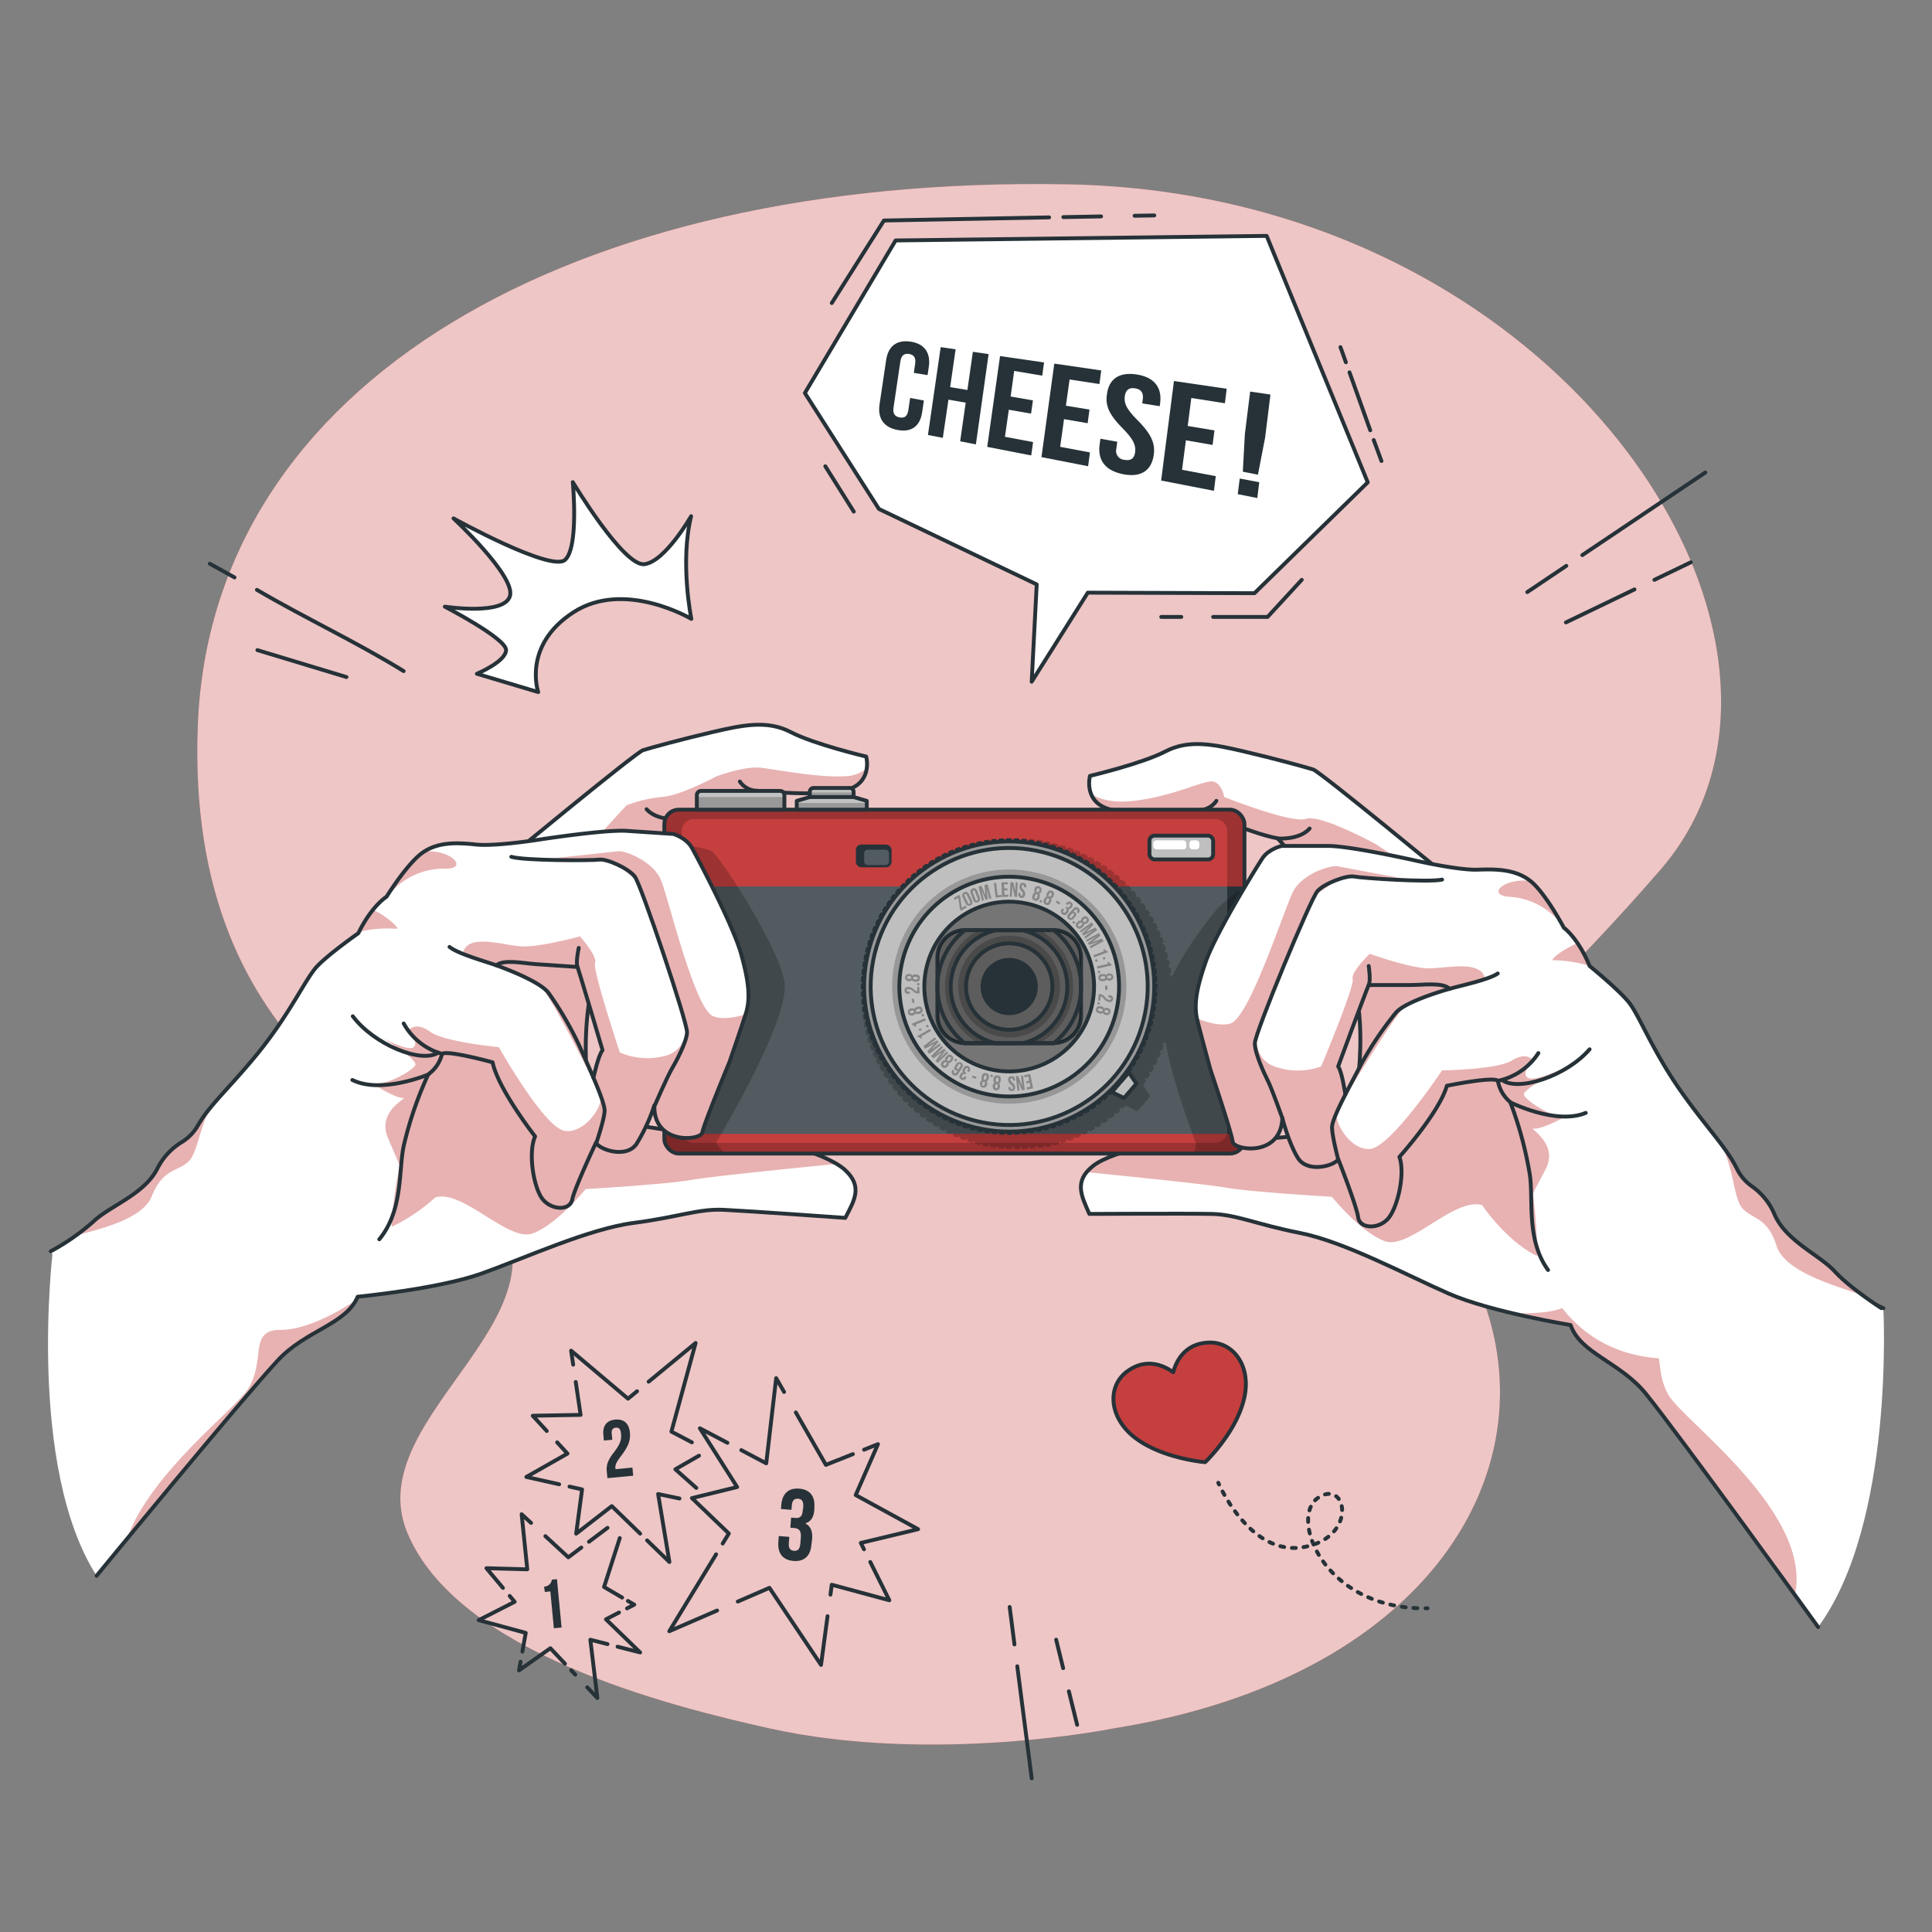 <svg xmlns="http://www.w3.org/2000/svg" xmlns:xlink="http://www.w3.org/1999/xlink" viewBox="0 0 500 500"><rect x="0" y="0" width="500" height="500" fill="#808080" stroke="none"/><defs><clipPath id="freepik--clip-path--inject-11"><rect x="171.93" y="209.54" width="150.13" height="89" rx="3.76" style="fill:#C53F3F;stroke:#263238;stroke-linecap:round;stroke-linejoin:round"></rect></clipPath><clipPath id="freepik--clip-path-2--inject-11"><path d="M203,205.78v3.76H180.34v-3.76a1.09,1.09,0,0,1,1.09-1.09H201.9A1.09,1.09,0,0,1,203,205.78Z" style="fill:#999;stroke:#263238;stroke-linecap:round;stroke-linejoin:round"></path></clipPath><clipPath id="freepik--clip-path-3--inject-11"><path d="M224.32,207.27v2.27H206.2v-2.27l3.37-1v-1.35a1,1,0,0,1,1-1h9.34a1,1,0,0,1,1,1v1.35Z" style="fill:#999;stroke:#263238;stroke-linecap:round;stroke-linejoin:round"></path></clipPath></defs><g id="freepik--background-simple--inject-11"><path d="M288.31,447.29s-46.72,9.46-89.23,0c-26-5.79-80.76-19.52-93.68-50.64s49.3-57.67,18.73-89.24c-13.19-13.62-76.49-31.59-72.93-119.92S147.5,45.3,276.39,47.7,479.64,167.28,429.8,225s-71.31,57.88-48.71,104.87S372.31,433.83,288.31,447.29Z" style="fill:#C53F3F"></path><path d="M288.31,447.29s-46.72,9.46-89.23,0c-26-5.79-80.76-19.52-93.68-50.64s49.3-57.67,18.73-89.24c-13.19-13.62-76.49-31.59-72.93-119.92S147.5,45.3,276.39,47.7,479.64,167.28,429.8,225s-71.31,57.88-48.71,104.87S372.31,433.83,288.31,447.29Z" style="fill:#fff;opacity:0.7"></path></g><g id="freepik--Numbers--inject-11"><path d="M140.81,410.6a2,2,0,0,0,2-1.78l1.33-.13,1.2,12.51-2,.18-.91-9.53L141,412Z" style="fill:#263238"></path><line x1="152.42" y1="399.01" x2="157.22" y2="395.4" style="fill:none;stroke:#263238;stroke-linecap:round;stroke-linejoin:round"></line><polyline points="141.14 397.55 147.08 403.03 150.45 400.5" style="fill:none;stroke:#263238;stroke-linecap:round;stroke-linejoin:round"></polyline><polyline points="130.16 410.95 125.89 405.85 136.46 406.14 135 391.88 137.44 394.13" style="fill:none;stroke:#263238;stroke-linecap:round;stroke-linejoin:round"></polyline><polyline points="135.19 427.43 136.06 422.59 123.89 419.29 133.19 414.55 131.91 413.03" style="fill:none;stroke:#263238;stroke-linecap:round;stroke-linejoin:round"></polyline><polyline points="146.21 430.56 142.44 426.56 134.32 432.29 134.72 430.04" style="fill:none;stroke:#263238;stroke-linecap:round;stroke-linejoin:round"></polyline><line x1="148.89" y1="433.4" x2="147.83" y2="432.27" style="fill:none;stroke:#263238;stroke-linecap:round;stroke-linejoin:round"></line><polyline points="157.22 425.49 152.78 424.36 154.6 439.45 151.98 436.67" style="fill:none;stroke:#263238;stroke-linecap:round;stroke-linejoin:round"></polyline><polyline points="160.2 417.32 156.82 419.07 165.67 427.65 159.83 426.16" style="fill:none;stroke:#263238;stroke-linecap:round;stroke-linejoin:round"></polyline><polyline points="162.5 414.32 164.15 415.28 162.27 416.25" style="fill:none;stroke:#263238;stroke-linecap:round;stroke-linejoin:round"></polyline><polyline points="160.4 398.05 156.33 410.71 161.01 413.45" style="fill:none;stroke:#263238;stroke-linecap:round;stroke-linejoin:round"></polyline><path d="M159.37,369.48c-.74.07-1.16.51-1.06,1.56l.15,1.57-2.18.2-.13-1.42c-.23-2.35.82-3.8,3.08-4s3.56,1,3.79,3.36c.18,1.94-.38,3.58-2.3,6.07-1.22,1.6-1.53,2.32-1.46,3.1a1.67,1.67,0,0,0,.05.31l4.36-.42.2,2.1-6.67.63-.17-1.8c-.15-1.63.32-2.92,1.86-4.89s2-3.23,1.83-4.8C160.59,369.72,160.1,369.41,159.37,369.48Z" style="fill:#263238"></path><polyline points="141.5 370.34 137.87 366.39 150.26 366.17 149 357.66" style="fill:none;stroke:#263238;stroke-linecap:round;stroke-linejoin:round"></polyline><polyline points="144.71 384.13 136.22 382.23 146.86 376.19 144.19 373.28" style="fill:none;stroke:#263238;stroke-linecap:round;stroke-linejoin:round"></polyline><polyline points="165.67 396.9 158.33 389.78 149.11 396.91 150.64 385.46 147.39 384.73" style="fill:none;stroke:#263238;stroke-linecap:round;stroke-linejoin:round"></polyline><polyline points="175.85 387.81 170.32 386.65 173.24 404.24 167.47 398.65" style="fill:none;stroke:#263238;stroke-linecap:round;stroke-linejoin:round"></polyline><polyline points="180.9 376.73 174.78 380.25 180.2 385.07" style="fill:none;stroke:#263238;stroke-linecap:round;stroke-linejoin:round"></polyline><polyline points="167.87 357.58 180.03 347.56 173.76 370.5 179.06 373.28" style="fill:none;stroke:#263238;stroke-linecap:round;stroke-linejoin:round"></polyline><polyline points="148.34 353.17 147.8 349.55 162.53 361.98 164.87 360.05" style="fill:none;stroke:#263238;stroke-linecap:round;stroke-linejoin:round"></polyline><path d="M207.88,390.08c.12-1.65-.42-2.14-1.33-2.21s-1.53.38-1.63,1.69l-.09,1.18-2.71-.21.07-1c.22-2.93,1.82-4.49,4.64-4.27s4.15,2,3.93,4.92l0,.47c-.15,2-.87,3.11-2.3,3.58v.06c1.39.73,1.87,2.11,1.72,4L210,399.7c-.22,2.93-1.81,4.49-4.63,4.27s-4.16-2-3.93-4.92l.11-1.52,2.72.21-.13,1.7c-.1,1.3.44,1.84,1.35,1.91s1.52-.33,1.65-2l.11-1.43c.13-1.7-.4-2.37-1.71-2.47l-1-.08.2-2.61,1.12.09c1.07.08,1.76-.34,1.87-1.81Z" style="fill:#263238"></path><polyline points="191.84 375.29 198.3 378.71 200.87 356.66 202.92 360.24" style="fill:none;stroke:#263238;stroke-linecap:round;stroke-linejoin:round"></polyline><polyline points="187.03 399.47 188.62 396.87 179.07 387.71 190.77 384.84 181.13 369.64 188.26 373.4" style="fill:none;stroke:#263238;stroke-linecap:round;stroke-linejoin:round"></polyline><polyline points="185.59 416.8 173.21 422.16 185.33 402.26" style="fill:none;stroke:#263238;stroke-linecap:round;stroke-linejoin:round"></polyline><polyline points="214.17 418.27 212.48 430.88 199.13 410.93 190.94 414.48" style="fill:none;stroke:#263238;stroke-linecap:round;stroke-linejoin:round"></polyline><polyline points="225.23 404.24 230.16 414.15 215.26 410.13 214.92 412.69" style="fill:none;stroke:#263238;stroke-linecap:round;stroke-linejoin:round"></polyline><polyline points="223.62 375.18 227.22 373.74 221.45 386.92 237.6 395.75 222.78 399.31 223.6 400.96" style="fill:none;stroke:#263238;stroke-linecap:round;stroke-linejoin:round"></polyline><polyline points="205.96 365.54 213.74 379.1 220.72 376.33" style="fill:none;stroke:#263238;stroke-linecap:round;stroke-linejoin:round"></polyline><path d="M60.69,149.44l-6.4-3.55" style="fill:none;stroke:#263238;stroke-linecap:round;stroke-linejoin:round"></path><path d="M104.46,173.68C92,166,79,160,66.49,152.65" style="fill:none;stroke:#263238;stroke-linecap:round;stroke-linejoin:round"></path><line x1="89.66" y1="175.22" x2="66.61" y2="168.25" style="fill:none;stroke:#263238;stroke-linecap:round;stroke-linejoin:round"></line><path d="M409.5,143.66l29.43-19.76,2.41-1.62" style="fill:none;stroke:#263238;stroke-linecap:round;stroke-linejoin:round"></path><path d="M395.26,153.23l10.1-6.79" style="fill:none;stroke:#263238;stroke-linecap:round;stroke-linejoin:round"></path><path d="M428.16,150.06l9.42-4.54" style="fill:none;stroke:#263238;stroke-linecap:round;stroke-linejoin:round"></path><path d="M405.26,161.08,423,152.54" style="fill:none;stroke:#263238;stroke-linecap:round;stroke-linejoin:round"></path><path d="M263.27,431.23q1.86,14.5,3.73,29" style="fill:none;stroke:#263238;stroke-linecap:round;stroke-linejoin:round"></path><path d="M261.3,415.89l1.24,9.69" style="fill:none;stroke:#263238;stroke-linecap:round;stroke-linejoin:round"></path><path d="M276.62,437.71c.71,2.89,1.43,5.78,2.14,8.67" style="fill:none;stroke:#263238;stroke-linecap:round;stroke-linejoin:round"></path><path d="M273.33,424.35c.6,2.46,1.21,4.92,1.81,7.37" style="fill:none;stroke:#263238;stroke-linecap:round;stroke-linejoin:round"></path></g><g id="freepik--graphic-2--inject-11"><path d="M312.75,347.45c-6.21.27-8.38,4.92-9.12,7.68-2.32-1.67-6.94-3.91-11.93-.21-5.4,4-4.77,12.51,2.85,17.76,5.48,3.77,12.64,5.14,16.22,5.61.43.06.81.09,1.13.12.22-.22.5-.49.79-.8,2.48-2.62,7.18-8.2,9-14.58C324.35,354.15,319.48,347.17,312.75,347.45Z" style="fill:#C53F3F;stroke:#263238;stroke-linecap:round;stroke-linejoin:round"></path><path d="M315.29,383.74l.21.45" style="fill:none;stroke:#263238;stroke-linecap:round;stroke-linejoin:round"></path><path d="M316.4,386c2.66,5,10.06,16.4,21.08,14.38,14-2.58,11.1-17.82,3.63-12.75s1.26,28.24,26.81,28.6" style="fill:none;stroke:#263238;stroke-linecap:round;stroke-linejoin:round;stroke-dasharray:1.007,2.014"></path><path d="M368.94,416.22h.5" style="fill:none;stroke:#263238;stroke-linecap:round;stroke-linejoin:round"></path></g><g id="freepik--graphic-1--inject-11"><path d="M178.92,160.17s-3-14.6-.06-26.58c0,0-6.73,11.79-12.11,12.42s-18.51-21.24-18.51-21.24,1.61,16.88-2,20.12-28.87-10.73-28.87-10.73,15.94,14.77,14.63,20S115.12,157,115.12,157s15.93,8.25,15.85,11.25-7.55,6.12-7.55,6.12l15.87,4.74s-4.19-12,9.06-20.62S178.92,160.17,178.92,160.17Z" style="fill:#fff;stroke:#263238;stroke-linecap:round;stroke-linejoin:round"></path></g><g id="freepik--speech-bubble--inject-11"><polygon points="231.78 62.23 208.3 101.72 227.46 131.72 268.3 151.24 267 176.43 281.52 153.38 324.65 153.52 353.97 124.83 327.81 61.05 231.78 62.23" style="fill:#fff;stroke:#263238;stroke-linecap:round;stroke-linejoin:round"></polygon><path d="M239.1,103.65l-.44,3c-.53,3.63-2.76,5.33-6.41,4.62s-5.15-3.1-4.62-6.64l1.71-11.48c.53-3.52,2.67-5.26,6.28-4.74s5.28,2.87,4.76,6.47l-.32,2.2-3.56-.58.35-2.4c.24-1.6-.42-2.32-1.6-2.5s-2,.32-2.23,1.9l-1.78,12c-.24,1.59.41,2.31,1.59,2.53s2-.22,2.24-1.83l.47-3.21Z" style="fill:#263238"></path><path d="M244,113.32l-3.85-.75,3.3-22.73,3.86.56-1.41,9.79,4.46.74,1.42-9.88,4.07.59L252.56,115l-4.07-.79,1.43-10-4.46-.78Z" style="fill:#263238"></path><path d="M261.55,102.62l5.77,1-.48,3.42-5.76-1-1,7,7.28,1.37-.48,3.46-11.39-2.22,3.32-23.5,11.39,1.65-.47,3.42L262.47,96Z" style="fill:#263238"></path><path d="M275.85,105l6.11,1-.48,3.53-6.11-1.06-1,7.17,7.71,1.45-.48,3.57-12.07-2.36,3.32-24.2L285,95.87l-.47,3.52-7.72-1.18Z" style="fill:#263238"></path><path d="M294.06,96.9c4.61.66,6.71,3.34,6.18,7.42l-.1.8-4.53-.72.14-1.05c.24-1.8-.54-2.62-2-2.85s-2.43.33-2.66,2.11.51,3.34,3.29,6.12c3.6,3.63,4.6,6,4.22,8.91-.54,4.11-3.29,6-7.94,5.08s-6.61-3.65-6.08-7.65l.21-1.53,4.36.78-.24,1.8A2.3,2.3,0,0,0,291,119c1.5.28,2.53-.19,2.77-2s-.52-3.41-3.3-6.22c-3.49-3.56-4.42-5.82-4-8.66C286.93,98.17,289.53,96.24,294.06,96.9Z" style="fill:#263238"></path><path d="M307.38,110.24l6.92,1.15-.48,3.76-6.91-1.2-1,7.63,8.73,1.65-.48,3.79-13.66-2.66,3.32-25.75,13.65,2-.47,3.75L308.31,103Z" style="fill:#263238"></path><path d="M321.64,122.08l.53-9.74,1.37-11,5.25.77-1.38,11.15-1.86,9.59Zm4.25,2.72-.5,4.09-5.06-1,.51-4.05Z" style="fill:#263238"></path><line x1="213.59" y1="120.67" x2="220.95" y2="132.4" style="fill:none;stroke:#263238;stroke-linecap:round;stroke-linejoin:round"></line><line x1="293.63" y1="55.84" x2="298.73" y2="55.75" style="fill:none;stroke:#263238;stroke-linecap:round;stroke-linejoin:round"></line><line x1="275.19" y1="56.19" x2="284.96" y2="56.01" style="fill:none;stroke:#263238;stroke-linecap:round;stroke-linejoin:round"></line><polyline points="215.26 78.43 228.76 57.07 271.51 56.26" style="fill:none;stroke:#263238;stroke-linecap:round;stroke-linejoin:round"></polyline><path d="M355.52,113.88l2,5.43" style="fill:none;stroke:#263238;stroke-linecap:round;stroke-linejoin:round"></path><path d="M349.25,96.36l5.37,15" style="fill:none;stroke:#263238;stroke-linecap:round;stroke-linejoin:round"></path><path d="M346.91,89.84l1.4,3.91" style="fill:none;stroke:#263238;stroke-linecap:round;stroke-linejoin:round"></path><polyline points="313.96 159.66 328.05 159.66 336.89 150.06" style="fill:none;stroke:#263238;stroke-linecap:round;stroke-linejoin:round"></polyline><line x1="300.53" y1="159.66" x2="305.72" y2="159.66" style="fill:none;stroke:#263238;stroke-linecap:round;stroke-linejoin:round"></line></g><g id="freepik--Camera--inject-11"><path d="M25,407.81s36.87-44.93,46.88-55.73c7.26-7.84,17.69-9.29,20.68-16.49,0,0,20.85-2,32.07-6S152.37,318,164,316.49s16.73-3.7,23.28-3.39,31.48,2.09,31.48,2.09c2.31-4.48,4.67-8.14-.16-12.49s-21.89-9.2-28.56-7.64c0,0-35.18-5-36.42-6.19s-4.71-25.24,1.83-40.56l-36.92-2.7S64.88,305.05,13.66,323.83C13.66,323.83,6.91,379.5,25,407.81Z" style="fill:#fff"></path><path d="M216.52,301.22c-11,1.08-32.51,3.25-37.48,4.13-6.72,1.19-27.48,2.38-27.48,2.38s-7.33,9.09-13.66,11.47-18.05-11.47-25.25-9.3c0,0-12.46,11.94-24.73,10-6.8-1.08-6.44-21.12-.67-43.91a418.86,418.86,0,0,0,31.26-30.36l36.92,2.7c-6.54,15.32-3.06,39.37-1.83,40.56S190,295.06,190,295.06C195.94,293.68,210.05,297.33,216.52,301.22Z" style="fill:#C53F3F;opacity:0.4"></path><path d="M92.08,336.56c-3.49,6.38-13.29,8.05-20.21,15.52-7.08,7.63-27.57,32.32-39,46.14,6-17,27.71-33.21,31.3-38.76,4.74-7.35,0-15.34,8.44-15.29S92,336.54,92,336.54Z" style="fill:#C53F3F;opacity:0.4"></path><path d="M25,407.81s36.87-44.93,46.88-55.73c7.26-7.84,17.69-9.29,20.68-16.49,0,0,20.85-2,32.07-6S152.37,318,164,316.49s16.73-3.7,23.28-3.39,31.48,2.09,31.48,2.09c2.31-4.48,4.67-8.14-.16-12.49s-21.89-9.2-28.56-7.64c0,0-35.18-5-36.42-6.19s-4.71-25.24,1.83-40.56l-36.92-2.7S64.88,305.05,13.66,323.83" style="fill:none;stroke:#263238;stroke-linecap:round;stroke-linejoin:round"></path><path d="M130.54,222.82s34-28.07,35.87-28.67,10-2.83,17.94-4.68,14.24-3.16,20.3,0,19.52,6.33,19.52,6.33,1.71,6.27-4.42,8.44-24.13.4-24.13.4-12.46,5.93-20,7.32c0,0-16.22,17.2-16.22,24.32" style="fill:#fff"></path><path d="M224.32,198.79a6.39,6.39,0,0,1-4.57,5.45c-6.13,2.18-24.13.4-24.13.4s-12.46,5.93-20,7.32c0,0-11.35,12-15.06,20.14L144,228.41s17.8-19.76,18.19-20a34,34,0,0,1,9.33-2.18c4.77-.39,13.8-5.28,13.8-5.28s7.34-2.83,11.89-2.23,15,2.57,21.36,2.17A8.84,8.84,0,0,0,224.32,198.79Z" style="fill:#C53F3F;opacity:0.4"></path><path d="M130.54,222.82s34-28.07,35.87-28.67,10-2.83,17.94-4.68,14.24-3.16,20.3,0,19.52,6.33,19.52,6.33,1.71,6.27-4.42,8.44-24.13.4-24.13.4-12.46,5.93-20,7.32c0,0-16.22,17.2-16.22,24.32" style="fill:none;stroke:#263238;stroke-linecap:round;stroke-linejoin:round"></path><path d="M195.62,204.64a5.44,5.44,0,0,1-4.15-2.38" style="fill:none;stroke:#263238;stroke-linecap:round;stroke-linejoin:round"></path><path d="M175.64,212s-5.67.46-8.31-2.58" style="fill:none;stroke:#263238;stroke-linecap:round;stroke-linejoin:round"></path><path d="M470.53,421.08S435.22,372.2,426,360.76c-6.72-8.31-17-10.45-19.53-17.84,0,0-20.68-3.37-31.6-8.16s-26.92-13.4-38.4-15.66-16.44-4.81-23-4.94-31.55,0-31.55,0c-2-4.61-4.13-8.43,1-12.45s22.46-7.72,29-5.72c0,0,35.43-2.64,36.75-3.74s6.39-24.87.88-40.59l37-.22s51,65,100.86,87.12C487.4,338.54,490.46,394,470.53,421.08Z" style="fill:#fff"></path><path d="M407,326.71c-12.26,2-23.41-14.81-23.41-14.81-7.19-2.17-18.92,11.67-25.25,9.3s-13.65-11.47-13.65-11.47-20.76-1.19-27.49-2.38c-4.76-.84-24.81-2.88-36.1-4a11.11,11.11,0,0,1,1.73-1.67c5.11-4,22.46-7.72,29-5.72,0,0,35.43-2.64,36.75-3.74s6.39-24.87.88-40.59l37-.22s8.61,11,22.2,25.4C414.84,299.92,414,325.61,407,326.71Z" style="fill:#C53F3F;opacity:0.4"></path><path d="M464.51,412.76c-10.51-14.47-31.69-43.52-38.55-52-6.72-8.31-17-10.45-19.53-17.84,0,0-7.07-1.15-15.13-3.06,5.54.12,10.32-.2,12.94-1.32,0,0,11,7.67,19.42,7.63s3.69,7.94,8.44,15.29C436.57,368.37,469.11,391.84,464.51,412.76Z" style="fill:#C53F3F;opacity:0.4"></path><path d="M470.53,421.08S435.22,372.2,426,360.76c-6.72-8.31-17-10.45-19.53-17.84,0,0-20.68-3.37-31.6-8.16s-26.92-13.4-38.4-15.66-16.44-4.81-23-4.94-31.55,0-31.55,0c-2-4.61-4.13-8.43,1-12.45s22.46-7.72,29-5.72c0,0,35.43-2.64,36.75-3.74s6.39-24.87.88-40.59l37-.22s51,65,100.86,87.12" style="fill:none;stroke:#263238;stroke-linecap:round;stroke-linejoin:round"></path><path d="M375.72,227.82s-34-28.07-35.87-28.67-10-2.83-17.93-4.68-14.24-3.16-20.31,0-19.52,6.33-19.52,6.33-1.71,6.27,4.42,8.44,24.13.4,24.13.4,12.47,5.93,20,7.32c0,0,16.22,17.2,16.22,24.32" style="fill:#fff"></path><path d="M373.75,228.74l-26.91,12.54c0-7.12-16.22-24.32-16.22-24.32-7.51-1.39-20-7.32-20-7.32s-18,1.78-24.13-.4a6.48,6.48,0,0,1-4.17-3.82c1.89,1.25,5.3,2.5,11.07,1.84,10.38-1.18,18.25-5.45,20.55-5s2.89,4,2.89,4,17.4,6.94,21.16,5.65,18.2,6.63,18.2,6.63A163.82,163.82,0,0,0,373.75,228.74Z" style="fill:#C53F3F;opacity:0.4"></path><path d="M375.72,227.82s-34-28.07-35.87-28.67-10-2.83-17.93-4.68-14.24-3.16-20.31,0-19.52,6.33-19.52,6.33-1.71,6.27,4.42,8.44,24.13.4,24.13.4,12.47,5.93,20,7.32c0,0,16.22,17.2,16.22,24.32" style="fill:none;stroke:#263238;stroke-linecap:round;stroke-linejoin:round"></path><path d="M310.64,209.64a5.47,5.47,0,0,0,4.16-2.38" style="fill:none;stroke:#263238;stroke-linecap:round;stroke-linejoin:round"></path><path d="M330.62,217s5.67.46,8.31-2.58" style="fill:none;stroke:#263238;stroke-linecap:round;stroke-linejoin:round"></path><rect x="171.93" y="209.54" width="150.13" height="89" rx="3.76" style="fill:#C53F3F"></rect><g style="clip-path:url(#freepik--clip-path--inject-11)"><path d="M318.31,209.54H175.69a3.76,3.76,0,0,0-3.76,3.76v81.48a3.76,3.76,0,0,0,3.76,3.76H318.31a3.76,3.76,0,0,0,3.76-3.76V213.3A3.76,3.76,0,0,0,318.31,209.54Zm-.71,83.15a3.08,3.08,0,0,1-3.08,3.08h-135a3.08,3.08,0,0,1-3.08-3.08V215.07a3.08,3.08,0,0,1,3.08-3.09h135a3.08,3.08,0,0,1,3.08,3.09Z" style="fill-opacity:0.7;opacity:0.3"></path><rect x="171.93" y="229.42" width="150.13" height="64.01" style="fill:#263238"></rect><rect x="176.4" y="229.42" width="141.21" height="64.01" style="fill:#fff;opacity:0.2"></rect><path d="M185.29,295.77l2.24,2.77H175.69a3.76,3.76,0,0,1-3.76-3.76V217.9s10.26,1.3,12.21,2.35,17,24.06,18.85,33.63S185.29,295.77,185.29,295.77Z" style="fill-opacity:0.7;opacity:0.3"></path><path d="M320.19,230.7l-4.64,3.86S307.4,244,303.23,253l-.05-.54-.53-.2a2.51,2.51,0,0,0,0-.27l.46-.33-.19-1.21-.53-.18c0-.09,0-.18-.05-.27l.44-.35-.25-1.21-.54-.14c0-.09-.05-.18-.07-.28l.42-.37-.31-1.18-.54-.12a2.29,2.29,0,0,1-.08-.28l.39-.38-.37-1.17-.54-.09a2.31,2.31,0,0,1-.1-.28l.38-.4-.43-1.15-.55-.06-.11-.27.36-.43-.49-1.12-.55,0-.12-.26.33-.44-.54-1.1h-.56l-.13-.25.31-.46-.6-1.07-.56,0-.14-.25.29-.47-.65-1-.56.05-.15-.24.26-.49-.7-1-.56.08-.16-.23.23-.5-.75-1-.55.11c-.06-.07-.11-.15-.17-.23l.21-.51-.8-.93-.55.14-.19-.21.19-.53-.85-.89-.53.16-.2-.19.16-.54-.89-.84-.52.18-.22-.18.13-.55-.93-.8-.51.22-.23-.18.11-.55-1-.75-.5.24-.23-.16.07-.56-1-.7-.49.27-.24-.16.05-.56-1.05-.64-.47.29-.25-.15,0-.55-1.07-.6-.46.31-.25-.13v-.55l-1.1-.54-.44.33-.27-.12,0-.55-1.13-.49-.42.36-.27-.1-.06-.56-1.16-.42-.4.38-.27-.1-.09-.54-1.18-.37-.38.4-.28-.08-.12-.54-1.18-.31-.37.42-.28-.07-.15-.54-1.2-.24-.35.44L270,218l-.18-.53-1.21-.19-.33.46-.28,0-.2-.52-1.22-.13-.3.48-.28,0-.23-.52-1.22-.06-.29.49h-.39l-.26-.5H262.4l-.26.51h-.27l-.29-.5-1.22.07-.23.52-.28,0-.3-.48-1.22.13-.2.53-.28,0-.33-.45-1.21.19-.17.53-.28,0-.35-.44-1.2.25-.15.54-.27.06-.37-.41-1.19.31-.12.54-.27.08-.39-.4-1.17.37-.09.55-.27.09-.41-.37-1.15.43-.06.55-.27.1-.42-.35-1.13.49,0,.55-.26.12-.45-.33-1.1.54v.56l-.26.13-.46-.31-1.07.6,0,.55-.25.15-.48-.29-1,.65,0,.56-.24.15-.48-.26-1,.7.08.56a1.88,1.88,0,0,0-.23.16l-.5-.24-1,.76.1.55-.22.17-.51-.21-.93.8.13.54-.21.19-.52-.18-.89.84.16.54c-.07.06-.13.13-.2.2l-.54-.16-.84.89.19.52c-.07.07-.13.15-.19.22l-.54-.14-.8.94.21.51-.17.22-.55-.1-.76,1,.24.5-.16.23-.56-.08-.7,1,.27.49-.15.24-.56-.05-.65,1,.29.48-.14.24-.56,0-.6,1.08.32.46c-.05.08-.09.17-.13.25h-.56l-.54,1.1.33.44c0,.09-.07.18-.11.26l-.56,0-.48,1.13.35.42-.1.27-.55.06-.43,1.15.38.41-.09.27-.55.09-.37,1.17.4.39c0,.09-.05.18-.08.27l-.54.12-.31,1.19.42.37-.06.28-.54.14-.25,1.21.44.34c0,.1,0,.19-.05.28l-.53.17-.19,1.22.46.33,0,.27-.53.2-.12,1.23.47.3c0,.09,0,.18,0,.28l-.51.22-.07,1.23.5.28c0,.09,0,.19,0,.28l-.51.25v1.23l.51.26c0,.13,0,.26,0,.39l-.49.28.06,1.23.52.23a2.45,2.45,0,0,1,0,.27l-.47.31.13,1.22.52.2c0,.09,0,.18,0,.28l-.46.32.19,1.22.53.17a2.74,2.74,0,0,1,.05.28l-.44.35.26,1.2.53.14a2.86,2.86,0,0,1,.07.28l-.42.37.31,1.19.55.11c0,.09.05.19.07.28l-.39.39.37,1.17.55.09.09.27-.38.4.43,1.16.55.06.11.26-.36.43.49,1.13.56,0,.11.26-.33.44.54,1.1h.56l.13.25-.31.46.6,1.08.56,0,.14.25-.29.47.65,1,.56-.05.15.24-.26.49.71,1,.55-.08a1.88,1.88,0,0,1,.16.23l-.23.5.75,1,.55-.11.18.23-.22.51.81.93.54-.14a2,2,0,0,0,.19.22l-.19.52.85.89.53-.16.2.2-.16.53.89.85.53-.19.21.19-.13.54.93.8.51-.21.23.17-.11.55,1,.75.5-.24.24.17-.08.55,1,.7.48-.26.24.15-.05.56,1.05.65.47-.29.25.14,0,.56,1.07.59.46-.31.25.13v.56l1.1.54.45-.34.26.12,0,.56,1.13.48.42-.36.27.11.06.55,1.16.43.4-.38.27.09.09.55,1.18.36.38-.39.28.07.12.55,1.19.3.36-.41.28.06.15.54,1.2.24.35-.43.27,0,.18.54,1.21.18.33-.46.28,0,.2.53,1.22.12.3-.48.28,0,.23.52,1.23.06.28-.49h.39l.26.51h1.22l.26-.51h.27l.29.49,1.22-.07.23-.52.28,0,.3.48,1.22-.13.2-.53.28,0,.33.46L270,297l.17-.54.28-.05.35.44,1.2-.25.15-.54.27-.06.37.42,1.19-.31.12-.55.27-.08.39.4,1.17-.37L276,295l.27-.09.41.38,1.15-.43.06-.56.27-.1.42.35,1.13-.48,0-.56.26-.12.45.34,1.1-.55v-.55l.26-.13.46.31,1.07-.6,0-.56.24-.14.48.28,1-.65-.05-.55.24-.16.49.27,1-.71-.08-.55.23-.17.51.24,1-.75-.11-.55.22-.18.51.21.93-.8-.13-.54.21-.19.53.19.8-.78,3,1.48,3.38-3.91-2-2.93.19,0,.7-1-.27-.49.15-.24.56.05.65-1-.29-.47.14-.25.56,0,.6-1.07-.32-.46c.05-.09.09-.17.13-.26h.56l.54-1.11-.33-.44c0-.09.08-.17.11-.26l.56,0,.48-1.13-.35-.43c0-.09.07-.18.1-.26l.55-.07.43-1.15-.38-.4.09-.28.55-.09.16-.51c2.14,11.66,8,26.58,8,26.58l-.39,2.08.48.49h8.63a3.76,3.76,0,0,0,3.76-3.76V230.94Zm-18.78,37.65h0v0Z" style="fill-opacity:0.7;opacity:0.3"></path></g><rect x="171.93" y="209.54" width="150.13" height="89" rx="3.76" style="fill:none;stroke:#263238;stroke-linecap:round;stroke-linejoin:round"></rect><path d="M203,205.78v3.76H180.34v-3.76a1.09,1.09,0,0,1,1.09-1.09H201.9A1.09,1.09,0,0,1,203,205.78Z" style="fill:#999"></path><g style="clip-path:url(#freepik--clip-path-2--inject-11)"><path d="M203,205.78v.49H180.34v-.49a1.09,1.09,0,0,1,1.09-1.09H201.9A1.09,1.09,0,0,1,203,205.78Z" style="fill:#fff;opacity:0.4"></path></g><path d="M203,205.78v3.76H180.34v-3.76a1.09,1.09,0,0,1,1.09-1.09H201.9A1.09,1.09,0,0,1,203,205.78Z" style="fill:none;stroke:#263238;stroke-linecap:round;stroke-linejoin:round"></path><path d="M224.32,207.27v2.27H206.2v-2.27l3.37-1v-1.35a1,1,0,0,1,1-1h9.34a1,1,0,0,1,1,1v1.35Z" style="fill:#999"></path><g style="clip-path:url(#freepik--clip-path-3--inject-11)"><polygon points="224.32 207.81 224.32 207.27 220.95 206.27 209.57 206.27 206.2 207.27 206.2 207.81 224.32 207.81" style="fill:#fff;opacity:0.4"></polygon><path d="M221,204.92v.17H209.57v-.17a1,1,0,0,1,1-1h9.34A1,1,0,0,1,221,204.92Z" style="fill:#fff;opacity:0.4"></path></g><path d="M224.32,207.27v2.27H206.2v-2.27l3.37-1v-1.35a1,1,0,0,1,1-1h9.34a1,1,0,0,1,1,1v1.35Z" style="fill:none;stroke:#263238;stroke-linecap:round;stroke-linejoin:round"></path><line x1="209.57" y1="206.27" x2="220.95" y2="206.27" style="fill:none;stroke:#263238;stroke-linecap:round;stroke-linejoin:round"></line><polygon points="298.91 254.4 298.91 256.23 299.56 255.9 299.56 254.74 298.91 254.4" style="fill:#263238"></polygon><polygon points="223.46 254.4 222.8 254.74 222.8 255.9 223.46 256.23 223.46 254.4" style="fill:#263238"></polygon><polygon points="298.81 258.14 299.48 257.84 299.54 256.68 298.9 256.31 298.81 258.14" style="fill:#263238"></polygon><polygon points="223.55 252.5 222.88 252.79 222.82 253.96 223.46 254.33 223.55 252.5" style="fill:#263238"></polygon><polygon points="298.62 260.04 299.31 259.78 299.43 258.61 298.81 258.22 298.62 260.04" style="fill:#263238"></polygon><polygon points="223.75 250.6 223.06 250.86 222.94 252.03 223.56 252.42 223.75 250.6" style="fill:#263238"></polygon><polygon points="298.33 261.93 299.03 261.7 299.21 260.54 298.61 260.12 298.33 261.93" style="fill:#263238"></polygon><polygon points="224.03 248.71 223.33 248.94 223.16 250.1 223.75 250.52 224.03 248.71" style="fill:#263238"></polygon><polygon points="297.95 263.8 298.66 263.6 298.9 262.46 298.32 262 297.95 263.8" style="fill:#263238"></polygon><polygon points="224.41 246.84 223.7 247.03 223.47 248.18 224.04 248.64 224.41 246.84" style="fill:#263238"></polygon><polygon points="297.48 265.64 298.2 265.49 298.49 264.36 297.94 263.87 297.48 265.64" style="fill:#263238"></polygon><polygon points="224.89 245 224.17 245.15 223.88 246.28 224.43 246.77 224.89 245" style="fill:#263238"></polygon><polygon points="296.91 267.46 297.63 267.35 297.98 266.23 297.46 265.72 296.91 267.46" style="fill:#263238"></polygon><polygon points="225.46 243.17 224.73 243.29 224.38 244.41 224.91 244.92 225.46 243.17" style="fill:#263238"></polygon><polygon points="296.25 269.25 296.98 269.17 297.38 268.08 296.88 267.54 296.25 269.25" style="fill:#263238"></polygon><polygon points="226.12 241.38 225.39 241.47 224.98 242.56 225.48 243.1 226.12 241.38" style="fill:#263238"></polygon><polygon points="295.5 271.01 296.23 270.96 296.69 269.89 296.22 269.33 295.5 271.01" style="fill:#263238"></polygon><polygon points="226.87 239.63 226.13 239.67 225.67 240.75 226.15 241.31 226.87 239.63" style="fill:#263238"></polygon><polygon points="294.66 272.73 295.4 272.72 295.91 271.67 295.47 271.08 294.66 272.73" style="fill:#263238"></polygon><polygon points="227.7 237.91 226.97 237.92 226.45 238.97 226.9 239.56 227.7 237.91" style="fill:#263238"></polygon><polygon points="293.74 274.39 294.48 274.42 295.04 273.4 294.63 272.79 293.74 274.39" style="fill:#263238"></polygon><polygon points="228.63 236.24 227.89 236.21 227.32 237.24 227.74 237.84 228.63 236.24" style="fill:#263238"></polygon><polygon points="292.73 276.02 293.47 276.08 294.08 275.09 293.7 274.46 292.73 276.02" style="fill:#263238"></polygon><polygon points="229.63 234.62 228.9 234.56 228.28 235.55 228.66 236.18 229.63 234.62" style="fill:#263238"></polygon><polygon points="291.65 277.58 292.38 277.69 293.04 276.73 292.69 276.08 291.65 277.58" style="fill:#263238"></polygon><polygon points="230.72 233.05 229.99 232.95 229.32 233.91 229.67 234.56 230.72 233.05" style="fill:#263238"></polygon><polygon points="290.48 279.1 291.2 279.24 291.92 278.31 291.6 277.65 290.48 279.1" style="fill:#263238"></polygon><polygon points="231.88 231.54 231.16 231.4 230.45 232.33 230.76 232.99 231.88 231.54" style="fill:#263238"></polygon><polygon points="289.24 280.55 289.96 280.72 290.72 279.83 290.43 279.16 289.24 280.55" style="fill:#263238"></polygon><polygon points="233.12 230.09 232.41 229.91 231.65 230.8 231.93 231.48 233.12 230.09" style="fill:#263238"></polygon><polygon points="287.93 281.93 288.64 282.15 289.44 281.3 289.19 280.61 287.93 281.93" style="fill:#263238"></polygon><polygon points="234.43 228.7 233.73 228.49 232.93 229.34 233.17 230.03 234.43 228.7" style="fill:#263238"></polygon><polygon points="286.55 283.25 287.25 283.5 288.09 282.69 287.88 281.99 286.55 283.25" style="fill:#263238"></polygon><polygon points="235.81 227.39 235.12 227.14 234.28 227.95 234.49 228.65 235.81 227.39" style="fill:#263238"></polygon><polygon points="285.11 284.5 285.79 284.78 286.67 284.02 286.5 283.3 285.11 284.5" style="fill:#263238"></polygon><polygon points="237.26 226.14 236.58 225.86 235.69 226.62 235.87 227.33 237.26 226.14" style="fill:#263238"></polygon><polygon points="283.6 285.67 284.27 285.99 285.19 285.27 285.05 284.55 283.6 285.67" style="fill:#263238"></polygon><polygon points="238.76 224.97 238.1 224.65 237.18 225.37 237.32 226.09 238.76 224.97" style="fill:#263238"></polygon><polygon points="282.04 286.76 282.69 287.11 283.64 286.44 283.54 285.72 282.04 286.76" style="fill:#263238"></polygon><polygon points="240.33 223.87 239.68 223.52 238.72 224.19 238.83 224.92 240.33 223.87" style="fill:#263238"></polygon><polygon points="280.42 287.78 281.05 288.16 282.04 287.54 281.98 286.81 280.42 287.78" style="fill:#263238"></polygon><polygon points="241.94 222.86 241.31 222.48 240.32 223.1 240.39 223.83 241.94 222.86" style="fill:#263238"></polygon><polygon points="278.76 288.71 279.37 289.12 280.39 288.55 280.36 287.82 278.76 288.71" style="fill:#263238"></polygon><polygon points="243.61 221.93 243 221.51 241.98 222.08 242.01 222.82 243.61 221.93" style="fill:#263238"></polygon><polygon points="277.63 290 278.68 289.48 278.69 288.75 277.05 289.56 277.63 290" style="fill:#263238"></polygon><polygon points="244.73 220.64 243.68 221.16 243.68 221.89 245.32 221.08 244.73 220.64" style="fill:#263238"></polygon><polygon points="275.86 290.79 276.93 290.32 276.98 289.59 275.3 290.31 275.86 290.79" style="fill:#263238"></polygon><polygon points="246.51 219.85 245.43 220.31 245.39 221.05 247.07 220.32 246.51 219.85" style="fill:#263238"></polygon><polygon points="274.05 291.48 275.14 291.07 275.22 290.34 273.51 290.98 274.05 291.48" style="fill:#263238"></polygon><polygon points="248.32 219.16 247.22 219.56 247.14 220.29 248.86 219.66 248.32 219.16" style="fill:#263238"></polygon><polygon points="272.2 292.09 273.32 291.74 273.44 291.01 271.69 291.56 272.2 292.09" style="fill:#263238"></polygon><polygon points="250.16 218.55 249.05 218.9 248.93 219.63 250.68 219.08 250.16 218.55" style="fill:#263238"></polygon><polygon points="270.33 292.6 271.46 292.3 271.62 291.58 269.84 292.05 270.33 292.6" style="fill:#263238"></polygon><polygon points="252.03 218.04 250.91 218.34 250.75 219.06 252.52 218.59 252.03 218.04" style="fill:#263238"></polygon><polygon points="268.43 293.01 269.58 292.77 269.77 292.06 267.98 292.44 268.43 293.01" style="fill:#263238"></polygon><polygon points="253.93 217.63 252.79 217.86 252.6 218.57 254.39 218.2 253.93 217.63" style="fill:#263238"></polygon><polygon points="266.52 293.33 267.68 293.15 267.9 292.45 266.09 292.73 266.52 293.33" style="fill:#263238"></polygon><polygon points="255.85 217.31 254.69 217.49 254.47 218.19 256.27 217.91 255.85 217.31" style="fill:#263238"></polygon><polygon points="264.59 293.55 265.75 293.43 266.01 292.74 264.19 292.93 264.59 293.55" style="fill:#263238"></polygon><polygon points="257.77 217.09 256.61 217.21 256.35 217.9 258.17 217.71 257.77 217.09" style="fill:#263238"></polygon><polygon points="262.65 293.68 263.82 293.61 264.12 292.94 262.29 293.04 262.65 293.68" style="fill:#263238"></polygon><polygon points="259.71 216.96 258.55 217.03 258.25 217.7 260.08 217.6 259.71 216.96" style="fill:#263238"></polygon><polygon points="260.71 293.7 261.88 293.7 262.21 293.04 260.38 293.05 260.71 293.7" style="fill:#263238"></polygon><polygon points="261.65 216.94 260.48 216.94 260.15 217.6 261.99 217.59 261.65 216.94" style="fill:#263238"></polygon><polygon points="263.71 217.02 262.54 216.96 262.18 217.6 264 217.69 263.71 217.02" style="fill:#263238"></polygon><polygon points="258.66 293.62 259.83 293.68 260.19 293.04 258.36 292.95 258.66 293.62" style="fill:#263238"></polygon><polygon points="265.64 217.19 264.48 217.08 264.08 217.7 265.9 217.88 265.64 217.19" style="fill:#263238"></polygon><polygon points="256.73 293.44 257.89 293.56 258.28 292.94 256.46 292.76 256.73 293.44" style="fill:#263238"></polygon><polygon points="267.56 217.47 266.41 217.29 265.98 217.89 267.79 218.17 267.56 217.47" style="fill:#263238"></polygon><polygon points="254.8 293.17 255.96 293.35 256.39 292.75 254.58 292.47 254.8 293.17" style="fill:#263238"></polygon><polygon points="269.47 217.84 268.32 217.6 267.87 218.18 269.66 218.55 269.47 217.84" style="fill:#263238"></polygon><polygon points="252.9 292.8 254.04 293.03 254.5 292.46 252.71 292.09 252.9 292.8" style="fill:#263238"></polygon><polygon points="271.35 218.31 270.22 218.01 269.74 218.57 271.51 219.03 271.35 218.31" style="fill:#263238"></polygon><polygon points="251.01 292.33 252.15 292.63 252.63 292.07 250.86 291.61 251.01 292.33" style="fill:#263238"></polygon><polygon points="273.21 218.87 272.09 218.52 271.58 219.05 273.33 219.59 273.21 218.87" style="fill:#263238"></polygon><polygon points="249.16 291.77 250.27 292.12 250.78 291.59 249.04 291.05 249.16 291.77" style="fill:#263238"></polygon><polygon points="275.04 219.52 273.94 219.12 273.4 219.62 275.12 220.25 275.04 219.52" style="fill:#263238"></polygon><polygon points="247.33 291.12 248.43 291.52 248.96 291.02 247.25 290.39 247.33 291.12" style="fill:#263238"></polygon><polygon points="276.83 220.27 275.75 219.81 275.19 220.28 276.87 221 276.83 220.27" style="fill:#263238"></polygon><polygon points="245.54 290.37 246.61 290.83 247.18 290.36 245.49 289.64 245.54 290.37" style="fill:#263238"></polygon><polygon points="278.58 221.1 277.53 220.59 276.94 221.03 278.59 221.84 278.58 221.1" style="fill:#263238"></polygon><polygon points="243.79 289.53 244.84 290.05 245.42 289.6 243.78 288.8 243.79 289.53" style="fill:#263238"></polygon><polygon points="280.29 222.03 279.26 221.46 278.66 221.88 280.26 222.76 280.29 222.03" style="fill:#263238"></polygon><polygon points="242.08 288.61 243.1 289.18 243.71 288.76 242.11 287.88 242.08 288.61" style="fill:#263238"></polygon><polygon points="281.95 223.03 280.95 222.42 280.33 222.8 281.88 223.77 281.95 223.03" style="fill:#263238"></polygon><polygon points="240.42 287.6 241.41 288.22 242.04 287.84 240.49 286.87 240.42 287.6" style="fill:#263238"></polygon><polygon points="283.45 224.85 283.55 224.13 282.59 223.46 281.94 223.81 283.45 224.85" style="fill:#263238"></polygon><polygon points="238.92 285.78 238.81 286.51 239.77 287.18 240.42 286.83 238.92 285.78" style="fill:#263238"></polygon><polygon points="284.96 226.02 285.1 225.3 284.18 224.58 283.51 224.9 284.96 226.02" style="fill:#263238"></polygon><polygon points="237.41 284.62 237.27 285.34 238.19 286.06 238.85 285.74 237.41 284.62" style="fill:#263238"></polygon><polygon points="286.41 227.26 286.59 226.54 285.7 225.78 285.02 226.07 286.41 227.26" style="fill:#263238"></polygon><polygon points="235.96 283.38 235.78 284.09 236.67 284.85 237.34 284.57 235.96 283.38" style="fill:#263238"></polygon><polygon points="287.8 228.57 288.01 227.87 287.16 227.06 286.47 227.31 287.8 228.57" style="fill:#263238"></polygon><polygon points="234.57 282.07 234.36 282.77 235.21 283.58 235.9 283.33 234.57 282.07" style="fill:#263238"></polygon><polygon points="289.12 229.95 289.36 229.26 288.56 228.41 287.85 228.63 289.12 229.95" style="fill:#263238"></polygon><polygon points="233.25 280.69 233 281.38 233.81 282.23 234.51 282.01 233.25 280.69" style="fill:#263238"></polygon><polygon points="290.36 231.39 290.64 230.72 289.88 229.83 289.17 230.01 290.36 231.39" style="fill:#263238"></polygon><polygon points="232 279.24 231.72 279.92 232.48 280.81 233.2 280.63 232 279.24" style="fill:#263238"></polygon><polygon points="291.54 232.9 291.85 232.24 291.13 231.31 290.41 231.45 291.54 232.9" style="fill:#263238"></polygon><polygon points="230.83 277.74 230.51 278.4 231.23 279.33 231.95 279.18 230.83 277.74" style="fill:#263238"></polygon><polygon points="292.63 234.46 292.98 233.81 292.31 232.86 291.58 232.96 292.63 234.46" style="fill:#263238"></polygon><polygon points="229.74 276.18 229.39 276.82 230.06 277.78 230.78 277.68 229.74 276.18" style="fill:#263238"></polygon><polygon points="293.64 236.08 294.02 235.45 293.4 234.46 292.67 234.53 293.64 236.08" style="fill:#263238"></polygon><polygon points="228.72 274.56 228.34 275.19 228.96 276.18 229.69 276.11 228.72 274.56" style="fill:#263238"></polygon><polygon points="294.57 237.75 294.99 237.14 294.42 236.12 293.68 236.15 294.57 237.75" style="fill:#263238"></polygon><polygon points="227.79 272.89 227.38 273.5 227.95 274.52 228.68 274.49 227.79 272.89" style="fill:#263238"></polygon><polygon points="295.42 239.46 295.86 238.87 295.35 237.82 294.61 237.81 295.42 239.46" style="fill:#263238"></polygon><polygon points="226.94 271.18 226.5 271.77 227.02 272.82 227.75 272.82 226.94 271.18" style="fill:#263238"></polygon><polygon points="296.18 241.21 296.65 240.64 296.19 239.57 295.45 239.53 296.18 241.21" style="fill:#263238"></polygon><polygon points="226.19 269.43 225.72 270 226.18 271.07 226.91 271.11 226.19 269.43" style="fill:#263238"></polygon><polygon points="296.85 242.99 297.35 242.45 296.94 241.36 296.21 241.28 296.85 242.99" style="fill:#263238"></polygon><polygon points="225.52 267.64 225.02 268.18 225.43 269.28 226.16 269.36 225.52 267.64" style="fill:#263238"></polygon><polygon points="297.43 244.81 297.95 244.3 297.6 243.18 296.87 243.07 297.43 244.81" style="fill:#263238"></polygon><polygon points="224.94 265.83 224.41 266.34 224.77 267.45 225.49 267.57 224.94 265.83" style="fill:#263238"></polygon><polygon points="297.91 246.66 298.46 246.17 298.17 245.04 297.45 244.89 297.91 246.66" style="fill:#263238"></polygon><polygon points="224.46 263.98 223.91 264.47 224.2 265.6 224.92 265.75 224.46 263.98" style="fill:#263238"></polygon><polygon points="298.3 248.53 298.88 248.07 298.64 246.92 297.93 246.73 298.3 248.53" style="fill:#263238"></polygon><polygon points="224.06 262.11 223.49 262.57 223.73 263.71 224.44 263.9 224.06 262.11" style="fill:#263238"></polygon><polygon points="298.6 250.41 299.19 249.98 299.01 248.83 298.31 248.6 298.6 250.41" style="fill:#263238"></polygon><polygon points="223.77 260.23 223.17 260.66 223.35 261.81 224.05 262.04 223.77 260.23" style="fill:#263238"></polygon><polygon points="298.8 252.31 299.42 251.91 299.29 250.75 298.61 250.49 298.8 252.31" style="fill:#263238"></polygon><polygon points="223.57 258.33 222.95 258.73 223.07 259.89 223.76 260.15 223.57 258.33" style="fill:#263238"></polygon><polygon points="298.9 254.21 299.54 253.85 299.48 252.68 298.8 252.39 298.9 254.21" style="fill:#263238"></polygon><polygon points="223.47 256.43 222.83 256.79 222.89 257.96 223.56 258.25 223.47 256.43" style="fill:#263238"></polygon><circle cx="261.18" cy="255.32" r="37.54" transform="translate(-49.21 447.83) rotate(-76.16)" style="fill:#999;stroke:#263238;stroke-linecap:round;stroke-linejoin:round"></circle><circle cx="261.18" cy="255.32" r="35.84" transform="translate(-49.24 447.77) rotate(-76.15)" style="fill:#bfbfbf;stroke:#263238;stroke-linecap:round;stroke-linejoin:round"></circle><circle cx="261.18" cy="255.32" r="30.31" transform="translate(-33.81 470.69) rotate(-80.48)" style="fill-opacity:0.7;opacity:0.3"></circle><circle cx="261.18" cy="255.32" r="28.43" transform="translate(-50.97 444.97) rotate(-75.63)" style="fill:#bfbfbf;stroke:#263238;stroke-linecap:round;stroke-linejoin:round"></circle><circle cx="261.18" cy="255.32" r="21.96" transform="translate(-49.54 447.3) rotate(-76.06)" style="fill:#757575;stroke:#263238;stroke-linecap:round;stroke-linejoin:round"></circle><polygon points="294.11 280.44 290.9 284.17 287.75 282.64 292.13 277.56 294.11 280.44" style="fill:#bfbfbf;stroke:#263238;stroke-linecap:round;stroke-linejoin:round"></polygon><g style="opacity:0.3"><path d="M248.23,231.57l.27.46.41,2.9,1-.57.27.46-1.49.88-.27-.45-.41-2.9-.92.54-.27-.46Z"></path><path d="M249.1,232.13a.9.9,0,1,1,1.63-.78l.85,1.77a.9.9,0,1,1-1.63.78Zm1.41,1.55c.11.24.26.28.43.2s.24-.23.12-.47l-.88-1.84c-.12-.24-.27-.28-.44-.2s-.23.23-.12.47Z"></path><path d="M251.21,231.15a.9.9,0,1,1,1.68-.63l.69,1.84a.9.9,0,1,1-1.69.63Zm1.25,1.67c.1.25.25.3.42.24s.25-.21.16-.46l-.72-1.91c-.09-.25-.24-.3-.41-.24s-.25.21-.16.46Z"></path><path d="M255.07,231.74h0l-.29-2.7.8-.2,1,3.65-.54.14-.68-2.62h0l.29,2.72-.54.14L254,230.4h0l.67,2.59-.5.13-.95-3.66.8-.21Z"></path><path d="M257.21,228.56l.59-.07.39,3.22,1-.12.06.54-1.56.18Z"></path><path d="M259.9,229.91l.81,0,0,.53-.82,0,.05,1.1,1,0,0,.54-1.61.06-.16-3.76,1.62-.07,0,.54-1,0Z"></path><path d="M262,229.34h0l-.13,2.73-.53,0,.17-3.76.74,0,.5,2.28h0l.1-2.25.53,0-.18,3.77-.6,0Z"></path><path d="M264.84,228.5a.82.82,0,0,1,.74,1.05l0,.12-.56-.07,0-.16c0-.27-.06-.38-.25-.41s-.31.06-.34.33.05.49.39.88a1.47,1.47,0,0,1,.49,1.26.89.89,0,1,1-1.75-.24l0-.23.55.08,0,.26c0,.27.06.38.25.41s.32-.06.36-.32-.06-.5-.4-.88a1.46,1.46,0,0,1-.48-1.26C263.93,228.72,264.27,228.42,264.84,228.5Z"></path><path d="M267.82,233.07a.84.84,0,0,1-.62-1.17l.08-.28a.84.84,0,0,1,.58-.65h0a.77.77,0,0,1-.14-.82l0-.12a.93.93,0,1,1,1.78.53l0,.11a.77.77,0,0,1-.56.62h0a.83.83,0,0,1,.13.86l-.08.28A.85.85,0,0,1,267.82,233.07Zm.15-.51c.18.05.34,0,.44-.31l.1-.34c.09-.28,0-.44-.2-.5s-.35,0-.44.31l-.1.34C267.68,232.38,267.79,232.5,268,232.56Zm.29-2.15c-.09.29,0,.43.21.48s.35,0,.43-.29l.06-.2c.1-.32,0-.45-.2-.51s-.34,0-.44.32Z"></path><path d="M269.72,233.07l-.2.54-.53-.2.2-.54Z"></path><path d="M270.63,234.11a.85.85,0,0,1-.46-1.24l.12-.27a.84.84,0,0,1,.65-.57h0a.76.76,0,0,1,0-.84l.05-.11a.93.93,0,1,1,1.69.76l-.05.11a.78.78,0,0,1-.64.54h0a.82.82,0,0,1,0,.86l-.12.27A.85.85,0,0,1,270.63,234.11Zm.22-.49c.17.08.34,0,.48-.25l.14-.32c.12-.28.06-.45-.13-.53s-.36,0-.48.25l-.14.33C270.58,233.4,270.68,233.54,270.85,233.62Zm.56-2.09c-.12.27,0,.42.15.5s.34,0,.47-.23l.08-.19c.14-.32,0-.46-.13-.53s-.34-.06-.48.25Z"></path><path d="M273.49,233.07l.93.55-.27.46-.93-.54Z"></path><path d="M276.9,234.47c.2-.27.16-.41,0-.53s-.31-.1-.47.12l-.14.2-.45-.34.12-.16a.82.82,0,0,1,1.27-.24.83.83,0,0,1,.15,1.29l-.06.08a.74.74,0,0,1-.79.37h0a.76.76,0,0,1-.14.88l-.17.24a.83.83,0,0,1-1.28.23.82.82,0,0,1-.15-1.28l.19-.25.45.33-.21.28c-.16.22-.12.37,0,.48s.3.11.5-.16l.18-.24c.2-.28.18-.45,0-.61l-.16-.12.32-.44.18.14c.18.13.35.13.53-.11Z"></path><path d="M277.78,235.16a.84.84,0,0,1,1.33-.14.83.83,0,0,1,0,1.3l-.06.07-.42-.37.09-.1c.18-.2.16-.36,0-.48s-.32-.14-.56.13l-.45.51h0a.53.53,0,0,1,.62.11c.32.29.29.67-.08,1.08l-.46.52a.9.9,0,1,1-1.35-1.2Zm-.41,1.36-.45.51c-.18.2-.15.35,0,.48s.29.13.47-.07l.45-.51c.18-.21.16-.36,0-.49S277.55,236.32,277.37,236.52Z"></path><path d="M278.28,238.72l-.41.4-.4-.41.41-.4Z"></path><path d="M278.66,240a.85.85,0,0,1,.11-1.32l.22-.19a.81.81,0,0,1,.83-.24h0a.78.78,0,0,1,.33-.77l.08-.08a.86.86,0,0,1,1.33.08.85.85,0,0,1-.11,1.32l-.09.08a.8.8,0,0,1-.81.22h0a.82.82,0,0,1-.35.79l-.22.2A.86.86,0,0,1,278.66,240Zm.41-.35c.12.14.28.19.54,0l.26-.23c.22-.19.24-.37.1-.53s-.31-.17-.54,0l-.26.23C278.92,239.38,278.94,239.55,279.07,239.69Zm1.39-1.66c-.23.2-.21.37-.08.52s.29.18.52,0l.16-.13c.25-.23.23-.4.1-.54s-.29-.19-.54,0Z"></path><path d="M281.08,241.28h0l2.4-1.26.49.67-3.05,2.22-.33-.45,2.18-1.6h0l-2.42,1.26-.33-.45,1.9-1.92h0l-2.15,1.58-.31-.42,3.05-2.22.49.66Z"></path><path d="M282.64,243.81h0l2.55-.92.4.72-3.33,1.79-.27-.49,2.39-1.28h0l-2.57.93-.27-.5,2.15-1.64h0l-2.36,1.26-.24-.45,3.33-1.79.39.72Z"></path><path d="M285.92,245.62a.59.59,0,0,0,.67.45l.14.37-3.55,1.32-.2-.56,2.7-1-.16-.43Z"></path><path d="M284.09,248.76l-.54.16-.17-.54.55-.17Zm2-.59-.55.17-.16-.55.55-.16Z"></path><path d="M287,248.92a.59.59,0,0,0,.61.53l.09.39-3.68.84-.13-.58,2.81-.64-.11-.44Z"></path><path d="M284.75,251.77l-.56.1-.09-.57.56-.09Z"></path><path d="M284.29,253.09a.84.84,0,0,1,.86-1l.29,0a.8.8,0,0,1,.81.29h0a.77.77,0,0,1,.71-.44h.12a.93.93,0,1,1,.18,1.85h-.12a.8.8,0,0,1-.79-.3h0a.83.83,0,0,1-.74.44l-.3,0A.85.85,0,0,1,284.29,253.09Zm.54-.05c0,.19.12.32.45.29l.35,0c.3,0,.41-.17.39-.38s-.16-.32-.45-.29l-.35,0C284.89,252.7,284.81,252.85,284.83,253Zm2.1-.54c-.31,0-.39.18-.37.37s.13.33.43.3l.21,0c.34,0,.41-.19.4-.37s-.13-.33-.47-.3Z"></path><path d="M286.6,255.09l0,1.08H286l0-1.07Z"></path><path d="M287.52,258.52c0-.19-.06-.32-.33-.35l-.4-.05.07-.56.36,0a.89.89,0,1,1-.21,1.76,2.09,2.09,0,0,1-1.4-.9c-.33-.4-.49-.51-.69-.54h-.08L284.7,259l-.53-.06.2-1.71.46.06a1.65,1.65,0,0,1,1.13.73,1.58,1.58,0,0,0,1.1.72C287.4,258.81,287.5,258.7,287.52,258.52Z"></path><path d="M284.55,260l-.56-.11.1-.56.56.11Z"></path><path d="M283.67,261.08a.86.86,0,0,1,1.15-.67l.28.08a.83.83,0,0,1,.67.55h0a.77.77,0,0,1,.82-.17l.12,0a.92.92,0,1,1-.46,1.79l-.12,0a.83.83,0,0,1-.64-.55h0a.81.81,0,0,1-.84.17l-.29-.08A.84.84,0,0,1,283.67,261.08Zm.52.13c-.05.19,0,.34.33.43l.34.09c.29.07.44,0,.5-.22s-.05-.36-.33-.43l-.34-.09C284.36,260.91,284.24,261,284.19,261.21Zm2.16.21c-.3-.08-.42,0-.47.22s0,.35.3.42l.2.06c.33.08.46,0,.51-.22s0-.35-.34-.43Z"></path><path d="M266.47,280.21l-.8.16-.11-.53.8-.16-.22-1.08-1,.2-.11-.53,1.58-.32.76,3.7-1.58.32-.11-.53,1-.2Z"></path><path d="M264.54,281.09h0l-.31-2.71.53-.06.43,3.75-.74.08-.85-2.18h0l.25,2.25-.52.06-.43-3.75.6-.07Z"></path><path d="M261.86,282.38c-.58,0-.88-.32-.9-.92v-.12l.56,0v.16c0,.27.12.37.31.37s.29-.11.29-.38-.13-.48-.53-.81a1.44,1.44,0,0,1-.68-1.16.82.82,0,0,1,.86-1c.58,0,.89.32.91.92v.23l-.56,0v-.27c0-.27-.13-.37-.32-.36s-.31.1-.3.37.13.48.53.81a1.47,1.47,0,0,1,.68,1.16C262.72,282,262.43,282.37,261.86,282.38Z"></path><path d="M258.19,278.33a.85.85,0,0,1,.79,1.07l0,.29a.82.82,0,0,1-.47.73h0a.75.75,0,0,1,.26.79v.12a.93.93,0,1,1-1.84-.24l0-.12a.76.76,0,0,1,.46-.7h0a.8.8,0,0,1-.26-.82l0-.3A.85.85,0,0,1,258.19,278.33Zm0,2.7c0-.3-.09-.41-.28-.43s-.34,0-.38.35l0,.2c0,.34.09.45.28.48s.34-.05.38-.39Zm-.05-2.16c-.19,0-.34.05-.39.38l0,.34c0,.3.06.44.27.47s.35-.08.39-.38l0-.35C258.44,279,258.31,278.89,258.12,278.87Z"></path><path d="M256.31,278.64l.11-.56.56.11-.11.56Z"></path><path d="M255.25,277.76a.85.85,0,0,1,.66,1.15l-.08.29a.8.8,0,0,1-.55.66h0a.81.81,0,0,1,.16.83l0,.11a.93.93,0,1,1-1.8-.47l0-.11a.8.8,0,0,1,.55-.64h0a.83.83,0,0,1-.15-.85l.07-.29A.86.86,0,0,1,255.25,277.76Zm-.36,2.68c.08-.29,0-.43-.22-.47s-.35,0-.42.3l-.06.2c-.08.33,0,.45.22.5s.34,0,.43-.33Zm.22-2.16c-.18,0-.34,0-.43.33l-.09.34c-.07.28,0,.44.22.49s.35,0,.43-.32l.09-.34C255.41,278.46,255.3,278.33,255.11,278.28Z"></path><path d="M252.55,279.22l-1-.38.19-.51,1,.39Z"></path><path d="M249,278.38c-.16.3-.09.44.07.53s.32,0,.45-.19l.11-.22.5.26-.1.18a.82.82,0,0,1-1.22.44.83.83,0,0,1-.35-1.25l.05-.09c.18-.36.41-.52.72-.49h0a.78.78,0,0,1,0-.89l.14-.27a.89.89,0,1,1,1.57.82l-.14.27-.5-.25.16-.31c.12-.24.07-.39-.1-.48s-.32-.06-.47.24l-.14.26c-.16.32-.11.49.13.61l.18.09-.25.48-.21-.11c-.19-.1-.36-.07-.5.2Z"></path><path d="M248,277.86a.9.9,0,1,1-1.53-.93l.06-.08.47.3-.07.11c-.15.23-.1.38.06.48s.33.09.52-.22l.37-.57h0a.54.54,0,0,1-.63,0c-.37-.23-.39-.61-.1-1.08l.37-.58a.9.9,0,1,1,1.52,1Zm.19-1.41.36-.57c.15-.23.1-.38-.06-.48s-.31-.08-.46.15l-.36.57c-.14.23-.1.38.06.48S248.05,276.68,248.19,276.45Z"></path><path d="M246.93,274.42l.34-.46.46.34-.33.46Z"></path><path d="M246.34,273.17a.86.86,0,0,1,.11,1.33l-.19.22a.82.82,0,0,1-.78.37h0a.77.77,0,0,1-.2.81l-.08.09a.93.93,0,1,1-1.42-1.19l.07-.09a.81.81,0,0,1,.77-.34h0a.8.8,0,0,1,.21-.83l.19-.23A.85.85,0,0,1,246.34,273.17Zm-1.45,2.27c.19-.23.14-.39,0-.52s-.32-.13-.51.1l-.13.16c-.22.26-.17.42,0,.54s.31.15.53-.11Zm1.11-1.85c-.15-.12-.31-.14-.53.11l-.22.27c-.19.23-.18.41,0,.54s.34.12.53-.11l.22-.27C246.2,273.87,246.14,273.71,246,273.59Z"></path><path d="M243.75,272.32h0l-2.2,1.58-.58-.59,2.71-2.63.39.4L242.12,273h0l2.22-1.6.39.4-1.61,2.17h0l1.92-1.87.36.38-2.71,2.63-.57-.59Z"></path><path d="M241.83,270.1h0l-2.37,1.31-.5-.65,3-2.29.33.44-2.14,1.64h0l2.39-1.32.34.44-1.85,2h0l2.12-1.62.32.42-3,2.29-.5-.66Z"></path><path d="M238.31,268.82a.59.59,0,0,0-.74-.33l-.19-.35,3.28-1.86.29.51-2.5,1.42.22.4Z"></path><path d="M237.75,266.33l.52-.25.25.51-.52.25Zm1.85-.9.52-.25.25.52-.52.25Z"></path><path d="M236.75,265.74a.58.58,0,0,0-.68-.42l-.15-.37,3.49-1.42.22.55L237,265.16l.17.42Z"></path><path d="M238.47,262.54l.54-.18.18.54-.54.18Z"></path><path d="M238.72,261.19a.85.85,0,0,1-.69,1.13l-.28.08a.83.83,0,0,1-.85-.16h0a.8.8,0,0,1-.64.55l-.12,0a.93.93,0,1,1-.46-1.8l.11,0a.79.79,0,0,1,.83.17h0a.81.81,0,0,1,.66-.55l.29-.07A.85.85,0,0,1,238.72,261.19Zm-2.51,1c.29-.07.35-.23.3-.42s-.18-.3-.47-.22l-.2,0c-.33.08-.38.25-.34.43s.18.3.51.22Zm2-.86c0-.18-.17-.29-.5-.22l-.34.09c-.29.08-.38.23-.33.43s.21.3.5.22l.34-.09C238.19,261.67,238.25,261.5,238.2,261.32Z"></path><path d="M236.12,259.58l-.16-1.06.54-.08.15,1.07Z"></path><path d="M234.66,256.33c0,.19.12.3.39.29h.4l0,.56h-.37a.82.82,0,0,1-1-.85c0-.58.31-.89.92-.92a2.07,2.07,0,0,1,1.52.68c.39.33.57.43.77.42h.08l0-1.12.54,0,.06,1.71-.46,0a1.6,1.6,0,0,1-1.22-.55,1.59,1.59,0,0,0-1.21-.53C234.74,256,234.65,256.14,234.66,256.33Z"></path><path d="M237.37,254.42h.57V255h-.58Z"></path><path d="M238.07,253.22a.85.85,0,0,1-1,.84l-.3,0a.79.79,0,0,1-.74-.44h0a.78.78,0,0,1-.79.3h-.12a.93.93,0,1,1,.17-1.85h.12a.79.79,0,0,1,.72.44h0a.82.82,0,0,1,.81-.3l.3,0A.86.86,0,0,1,238.07,253.22Zm-2.7.09c.3,0,.41-.1.43-.3s-.07-.34-.37-.37l-.21,0c-.34,0-.44.11-.46.3s.06.34.4.37Zm2.16-.14c0-.18-.06-.33-.39-.37l-.35,0c-.3,0-.44.08-.46.29s.1.35.4.37l.35,0C237.41,253.5,237.51,253.36,237.53,253.17Z"></path></g><path d="M279.78,247.83v15a7.14,7.14,0,0,1-7.13,7.14H249.71a7.14,7.14,0,0,1-7.12-7.14v-15a7.14,7.14,0,0,1,7.11-7.14h23A7.14,7.14,0,0,1,279.78,247.83Z" style="fill:#757575;stroke:#263238;stroke-linecap:round;stroke-linejoin:round"></path><path d="M279.78,247.83v15a7.14,7.14,0,0,1-7.13,7.14H249.71a7.14,7.14,0,0,1-7.12-7.14v-15a7.14,7.14,0,0,1,7.11-7.14h23A7.14,7.14,0,0,1,279.78,247.83Z" style="fill-opacity:0.7;opacity:0.3"></path><path d="M269.06,240.69h-4.43a15,15,0,0,1,0,29.26H269a16.61,16.61,0,0,0,0-29.26Zm-11.33,0h-4.42a16.61,16.61,0,0,0,0,29.26h4.4a15,15,0,0,1,0-29.26Z" style="fill-opacity:0.7;opacity:0.3"></path><path d="M261.18,242.14a13.18,13.18,0,1,0,13.18,13.18A13.18,13.18,0,0,0,261.18,242.14Zm0,23.85a10.68,10.68,0,1,1,10.68-10.67A10.67,10.67,0,0,1,261.18,266Z" style="fill-opacity:0.7;opacity:0.3"></path><circle cx="261.18" cy="255.32" r="7.4" style="fill:#263238"></circle><circle cx="261.18" cy="255.32" r="11.19" style="fill:none;stroke:#263238;stroke-linecap:round;stroke-linejoin:round"></circle><path d="M276.21,255.31A15,15,0,0,1,264.63,270h-6.9a15,15,0,0,1,0-29.26h6.9A15,15,0,0,1,276.21,255.31Z" style="fill:none;stroke:#263238;stroke-linecap:round;stroke-linejoin:round"></path><path d="M279.78,255.31A18.55,18.55,0,0,1,272.65,270H249.72a18.59,18.59,0,0,1,0-29.26h23A18.57,18.57,0,0,1,279.78,255.31Z" style="fill:none;stroke:#263238;stroke-linecap:round;stroke-linejoin:round"></path><rect x="297.48" y="216.26" width="16.48" height="6.16" rx="1.32" style="fill:#bfbfbf;stroke:#263238;stroke-linecap:round;stroke-linejoin:round"></rect><rect x="298.46" y="217.48" width="8.56" height="2.33" rx="0.76" style="fill:#fff"></rect><rect x="307.82" y="217.48" width="2.56" height="2.33" rx="0.76" style="fill:#fff"></rect><rect x="221.5" y="218.58" width="9.24" height="5.87" rx="1.38" style="fill:#263238"></rect><rect x="223.65" y="219.9" width="6.43" height="3.98" rx="0.88" style="fill:#fff;opacity:0.2"></rect><path d="M474.88,329.08c-4-4.35-12.66-7.88-15.63-14.81a16.9,16.9,0,0,0-5.84-7.25,12,12,0,0,1-3.87-4.51c-2.69-5.52-7.68-10.46-14.22-19.69-7.71-10.87-11.08-20.17-13.85-23.53S411.39,250,411.39,250c-3-7.31-6.66-9.9-6.66-9.9s-4.62-8.7-8.38-11.87-8.7-3.36-13.84-3.16-16.29-2.38-16.29-2.38-16.75-3.76-22.48-3.76H331.67s-3.36.8-4.94,3.17-12.07,19.38-14.64,26.7-3.17,11.47-2.18,15.43,3.37,12.66,3.37,12.66,5.53,16.42,5.73,18.59,12.46,4.16,12.86-6.13c0,0,1.58,6.33,4,10.29s9.29,2.17,10.48.39c0,0,4.75,12.07,5.14,15s4.95,3.16,7.52.59,4.75-11.67,3.16-16.22c0,0,10.3-11.47,12.28-18.4,0,0,11.77-2.42,13.2-1.31a9.11,9.11,0,0,0,3.2,5.52s7.13,17,6.93,40.5c0,0,5.92,25.12,33.42,25.91s35,17.8,35,17.8l20.7-30.92S478.84,333.43,474.88,329.08ZM361.14,262.25a89.43,89.43,0,0,0-8.9,13.26c-1.17,2.25-2.69,5.07-4.06,7.76,0,0-.88-6-1.87-7.27,0,0,7.32-19.88,7.91-21.07H364.9c3.36,0,8.51-.79,10.29,1C372.42,256.71,363.32,259.48,361.14,262.25Z" style="fill:#fff"></path><path d="M400,302.6c-1.29,2.5-2.44,4.58-3.36,6.45a102.5,102.5,0,0,0-5.87-23.8,9.11,9.11,0,0,1-3.2-5.52c-1.43-1.11-13.2,1.31-13.2,1.31-2,6.93-12.28,18.4-12.28,18.4,1.59,4.55-.59,13.65-3.16,16.22s-7.12,2.37-7.52-.59-5.14-15-5.14-15c-1.19,1.78-8.11,3.56-10.48-.39s-4-10.29-4-10.29c-.4,10.29-12.66,8.31-12.86,6.13s-5.73-18.59-5.73-18.59-2.38-8.7-3.37-12.66c-.07-.26-.12-.52-.18-.79,2.62,1.1,6,2.12,8.7,1.43,5-1.3,14-29.77,16.35-34.26s9.61-6.83,11.53-6.45,19.86,3.73,19.86,3.73-17.08-1.72-19.09-.56a52.78,52.78,0,0,0-7,4.73c-.85.92-14.69,35.4-14.69,35.4s-1.33,6.82,5.2,8.72A17.76,17.76,0,0,0,341.9,276s8.73-20.82,8.17-22.59,4.41-6.57,4.41-6.57,10.37,3.71,15.11,3.76,13.94-2.34,14.75,2.81c0,0-12.08,3.25-17.85,5.53a77.58,77.58,0,0,1,8.7-3c-1.78-1.78-6.93-1-10.29-1H354.22c-.59,1.19-7.91,21.07-7.91,21.07,1,1.29,1.87,7.27,1.87,7.27,1.37-2.69,2.89-5.51,4.06-7.76a89.43,89.43,0,0,1,8.9-13.26,9,9,0,0,1,2.69-2c-2.69,2-17,25.53-17.84,27.59s3.14,9.77,8.49,9.51S373.21,277,373.21,277s14.21-.14,18.09-2.56,5.46,0,5.46,0-2.94,3-1.58,4.32,7.18-1.31,8.07-1.71c-1,.57-9.11,4.92-8.87,6.24s7.21,6.11,10.82,5.68c0,0-6.33,3.39-8.18,3.11S403.59,295.75,400,302.6Z" style="fill:#C53F3F;opacity:0.4"></path><path d="M404.73,240.1a18.25,18.25,0,0,0-13.92-8c-6.39-.33-1.61-5,5.2-4.1h0l.32.26C400.11,231.4,404.73,240.1,404.73,240.1Z" style="fill:#C53F3F;opacity:0.4"></path><path d="M411.39,250a31.27,31.27,0,0,0-9.36-1.47c-1.2,0,2.72-3.06,6.26-4.42A31.76,31.76,0,0,1,411.39,250Z" style="fill:#C53F3F;opacity:0.4"></path><path d="M482,335.2c-7.53-2.62-20.17-6.11-22.25-12.82-2.37-7.64-6.59-6.85-9-9.88-2.22-2.84-2.13-11.61-6-17.22a42.34,42.34,0,0,1,4.73,7.23,12,12,0,0,0,3.87,4.51,16.9,16.9,0,0,1,5.84,7.25c3,6.93,11.67,10.46,15.63,14.81A51.08,51.08,0,0,0,482,335.2Z" style="fill:#C53F3F;opacity:0.4"></path><path d="M373.21,227.64c-3.56.79-20.77-.4-22.75-.79s-7.71,1.78-9.49,3.75S324.75,267.4,324.75,270s2.37,7.71,3.4,9.76,3.72,9.62,3.72,9.62" style="fill:none;stroke:#263238;stroke-linecap:round;stroke-linejoin:round"></path><path d="M486.87,338.54s-8-5.11-12-9.46-12.66-7.88-15.63-14.81a16.9,16.9,0,0,0-5.84-7.25,12,12,0,0,1-3.87-4.51c-2.69-5.52-7.68-10.46-14.22-19.69-7.71-10.87-11.08-20.17-13.85-23.53S411.39,250,411.39,250c-3-7.31-6.66-9.9-6.66-9.9s-4.62-8.7-8.38-11.87-8.7-3.36-13.84-3.16-16.29-2.38-16.29-2.38-16.75-3.76-22.48-3.76H331.67s-3.36.8-4.94,3.17-12.07,19.38-14.64,26.7-3.17,11.47-2.18,15.43,3.37,12.66,3.37,12.66,5.53,16.42,5.73,18.59,12.46,4.16,12.86-6.13c0,0,1.58,6.33,4,10.29s9.29,2.17,10.48.39c0,0,4.75,12.07,5.14,15s4.95,3.16,7.52.59,4.75-11.67,3.16-16.22c0,0,10.3-11.47,12.28-18.4,0,0,11.77-2.42,13.2-1.31a9.11,9.11,0,0,0,3.2,5.52,96.45,96.45,0,0,1,5,18.4c1.13,6.23-1.07,17,4.78,25.06" style="fill:none;stroke:#263238;stroke-linecap:round;stroke-linejoin:round"></path><path d="M346.31,300s-1.58-5.93-1.58-8.3,4.74-10.88,7.51-16.22a89.43,89.43,0,0,1,8.9-13.26c2.18-2.77,11.28-5.54,14.05-6.33s10.2-2.37,12.42-3.95" style="fill:none;stroke:#263238;stroke-linecap:round;stroke-linejoin:round"></path><path d="M348.18,283.27s-.88-6-1.87-7.27c0,0,7.32-19.88,7.91-21.07s0-4.93,0-4.93" style="fill:none;stroke:#263238;stroke-linecap:round;stroke-linejoin:round"></path><path d="M354.22,254.93H364.9c3.36,0,8.51-.79,10.29,1" style="fill:none;stroke:#263238;stroke-linecap:round;stroke-linejoin:round"></path><path d="M387.61,279.73a16.4,16.4,0,0,0,10.52-7.19" style="fill:none;stroke:#263238;stroke-linecap:round;stroke-linejoin:round"></path><path d="M388.7,279.48c4.17,3.15,16.75-1,22.69-7.93" style="fill:none;stroke:#263238;stroke-linecap:round;stroke-linejoin:round"></path><path d="M390.81,285.25s11.87,6,19.59,2.76" style="fill:none;stroke:#263238;stroke-linecap:round;stroke-linejoin:round"></path><path d="M13.13,323.83l17,33.22s8.63-16.47,36.12-15.43S101.3,318,101.3,318c1.38-23.5,9.61-39.94,9.61-39.94a9.06,9.06,0,0,0,3.57-5.3c1.5-1,13.08,2.19,13.08,2.19,1.51,7,11,19.17,11,19.17-1.88,4.44-.32,13.66,2.08,16.4s6.94,2.84,7.54-.09,6.13-14.66,6.13-14.66c1.07,1.86,7.86,4.1,10.49.31a46.27,46.27,0,0,0,4.63-10c-.29,10.29,12.08,9.13,12.42,7s7-18.17,7-18.17,2.95-8.53,4.2-12.41.93-8.07-1.15-15.54-11.4-25.15-12.82-27.62-4.72-3.49-4.72-3.49l-12-.8c-5.72-.39-22.68,2.25-22.68,2.25s-11.29,1.82-16.41,1.28-10.07-.68-14,2.23S100,232.07,100,232.07s-3.85,2.35-7.3,9.44c0,0-7.7,5.42-10.69,8.59s-7,12.22-15.38,22.56c-7.15,8.77-12.45,13.37-15.5,18.69A12,12,0,0,1,47,295.6a17,17,0,0,0-6.31,6.85c-3.42,6.7-12.34,9.64-16.58,13.72A58.26,58.26,0,0,1,13.13,323.83Zm115.33-74c1.9-1.65,7-.52,10.33-.3l10.66.72c.51,1.22,6.49,21.54,6.49,21.54-1.08,1.22-2.36,7.13-2.36,7.13-1.18-2.77-2.51-5.69-3.53-8a89.31,89.31,0,0,0-8-13.81C140.07,254.18,131.17,250.81,128.46,249.83Z" style="fill:#fff"></path><path d="M130.71,250.68c.87.34,1.87.74,2.9,1.19Z" style="fill:#C53F3F;opacity:0.4"></path><path d="M193,262.47h0c-1.25,3.88-4.2,12.41-4.2,12.41s-6.63,16-7,18.17-12.71,3.31-12.42-7a46.27,46.27,0,0,1-4.63,10c-2.63,3.79-9.42,1.55-10.49-.31,0,0-5.54,11.73-6.13,14.66s-5.15,2.83-7.54.09-4-12-2.08-16.4c0,0-9.51-12.13-11-19.17,0,0-11.58-3.2-13.08-2.19a9.06,9.06,0,0,1-3.57,5.3,103,103,0,0,0-7.48,23.55c-.8-2.06-1.85-4.36-3-7.17-3-7.11,5.68-10.41,3.82-10.28s-7.91-3.73-7.91-3.73c3.57.7,10.85-3.46,11.22-4.84s-7.29-6.21-8.35-6.89c.9.48,6.57,3.46,7.91,2.31s-1.25-4.42-1.25-4.42,1.77-2.28,5.44.42S129.11,271,129.11,271,140.9,292,146.22,292.68s9.87-6.71,9.2-8.83S143,258.61,140,255.22a8.11,8.11,0,0,1,2.05,1.87,89.31,89.31,0,0,1,8,13.81c1,2.33,2.35,5.25,3.53,8,0,0,1.28-5.91,2.36-7.13,0,0-6-20.32-6.49-21.54l-10.66-.72c-3.33-.22-8.38-1.34-10.3.28-4.53-1.75-8.66-3.21-8.66-3.21,1.21-5.07,10.18-2,14.92-1.67s15.35-2.58,15.35-2.58,4.59,5.16,3.9,6.89,6.41,23.15,6.41,23.15a17.79,17.79,0,0,0,11.23,1c6.66-1.39,5.85-8.29,5.85-8.29s-11.14-35.45-11.92-36.42a51,51,0,0,0-6.58-5.25c-1.92-1.32-19.07-.92-19.07-.92s18.14-2,20.08-2.19,9,2.66,11,7.32,8.77,33.73,13.67,35.41C187.14,263.94,190.41,263.31,193,262.47Z" style="fill:#C53F3F;opacity:0.4"></path><path d="M115,224.81a18.28,18.28,0,0,0-14.5,6.94l-.13-.22c1.21-1.89,5.45-8.28,8.8-10.74a7,7,0,0,1,.66-.45h0C116.88,219.79,121.51,225,115,224.81Z" style="fill:#C53F3F;opacity:0.4"></path><path d="M102.57,240.36a31.79,31.79,0,0,0-9.44.75L93,241a30.51,30.51,0,0,1,3.54-5.55C100,237,103.78,240.47,102.57,240.36Z" style="fill:#C53F3F;opacity:0.4"></path><path d="M54.29,286.9C51.74,292,51,298.22,49,300.39c-2.6,2.84-6.75,1.73-9.7,9.17-2.22,5.58-11.95,8.22-19.54,10.14a38.5,38.5,0,0,0,4.35-3.53c4.24-4.08,13.16-7,16.58-13.72A17,17,0,0,1,47,295.6a12,12,0,0,0,4.17-4.25A33.43,33.43,0,0,1,54.29,286.9Z" style="fill:#C53F3F;opacity:0.4"></path><path d="M169.45,286.08s3.2-7.37,4.36-9.35,3.87-7,4-9.52S165.94,229,164.29,226.86s-7.22-4.65-9.22-4.39-19.25.3-22.75-.73" style="fill:none;stroke:#263238;stroke-linecap:round;stroke-linejoin:round"></path><path d="M13.13,323.83a58.26,58.26,0,0,0,11-7.66c4.24-4.08,13.16-7,16.58-13.72A17,17,0,0,1,47,295.6a12,12,0,0,0,4.17-4.25c3-5.32,8.35-9.92,15.5-18.69,8.42-10.34,12.4-19.39,15.38-22.56s10.69-8.59,10.69-8.59c3.45-7.09,7.3-9.44,7.3-9.44s5.19-8.37,9.15-11.28,8.91-2.77,14-2.23,16.41-1.28,16.41-1.28,17-2.64,22.68-2.25l12,.8s3.3,1,4.72,3.49,10.75,20.15,12.82,27.62,2.4,11.66,1.15,15.54-4.2,12.41-4.2,12.41-6.63,16-7,18.17-12.71,3.31-12.42-7a46.27,46.27,0,0,1-4.63,10c-2.63,3.79-9.42,1.55-10.49-.31,0,0-5.54,11.73-6.13,14.66s-5.15,2.83-7.54.09-4-12-2.08-16.4c0,0-9.51-12.13-11-19.17,0,0-11.58-3.2-13.08-2.19a9.06,9.06,0,0,1-3.57,5.3,96.1,96.1,0,0,0-6.23,18c-1.54,6.14-.06,17-6.44,24.69" style="fill:none;stroke:#263238;stroke-linecap:round;stroke-linejoin:round"></path><path d="M154.33,295.77s2-5.81,2.14-8.18-4-11.17-6.42-16.69a89.31,89.31,0,0,0-8-13.81c-2-2.91-10.88-6.28-13.59-7.26s-10-3-12.12-4.77" style="fill:none;stroke:#263238;stroke-linecap:round;stroke-linejoin:round"></path><path d="M153.58,278.92s1.28-5.91,2.36-7.13c0,0-6-20.32-6.49-21.54s.33-4.93.33-4.93" style="fill:none;stroke:#263238;stroke-linecap:round;stroke-linejoin:round"></path><path d="M149.45,250.25l-10.66-.72c-3.35-.22-8.43-1.35-10.33.3" style="fill:none;stroke:#263238;stroke-linecap:round;stroke-linejoin:round"></path><path d="M114.48,272.76a16.4,16.4,0,0,1-10-7.88" style="fill:none;stroke:#263238;stroke-linecap:round;stroke-linejoin:round"></path><path d="M113.41,272.43C109,275.3,96.76,270.31,91.3,263" style="fill:none;stroke:#263238;stroke-linecap:round;stroke-linejoin:round"></path><path d="M110.91,278.06s-12.24,5.16-19.72,1.44" style="fill:none;stroke:#263238;stroke-linecap:round;stroke-linejoin:round"></path></g></svg>